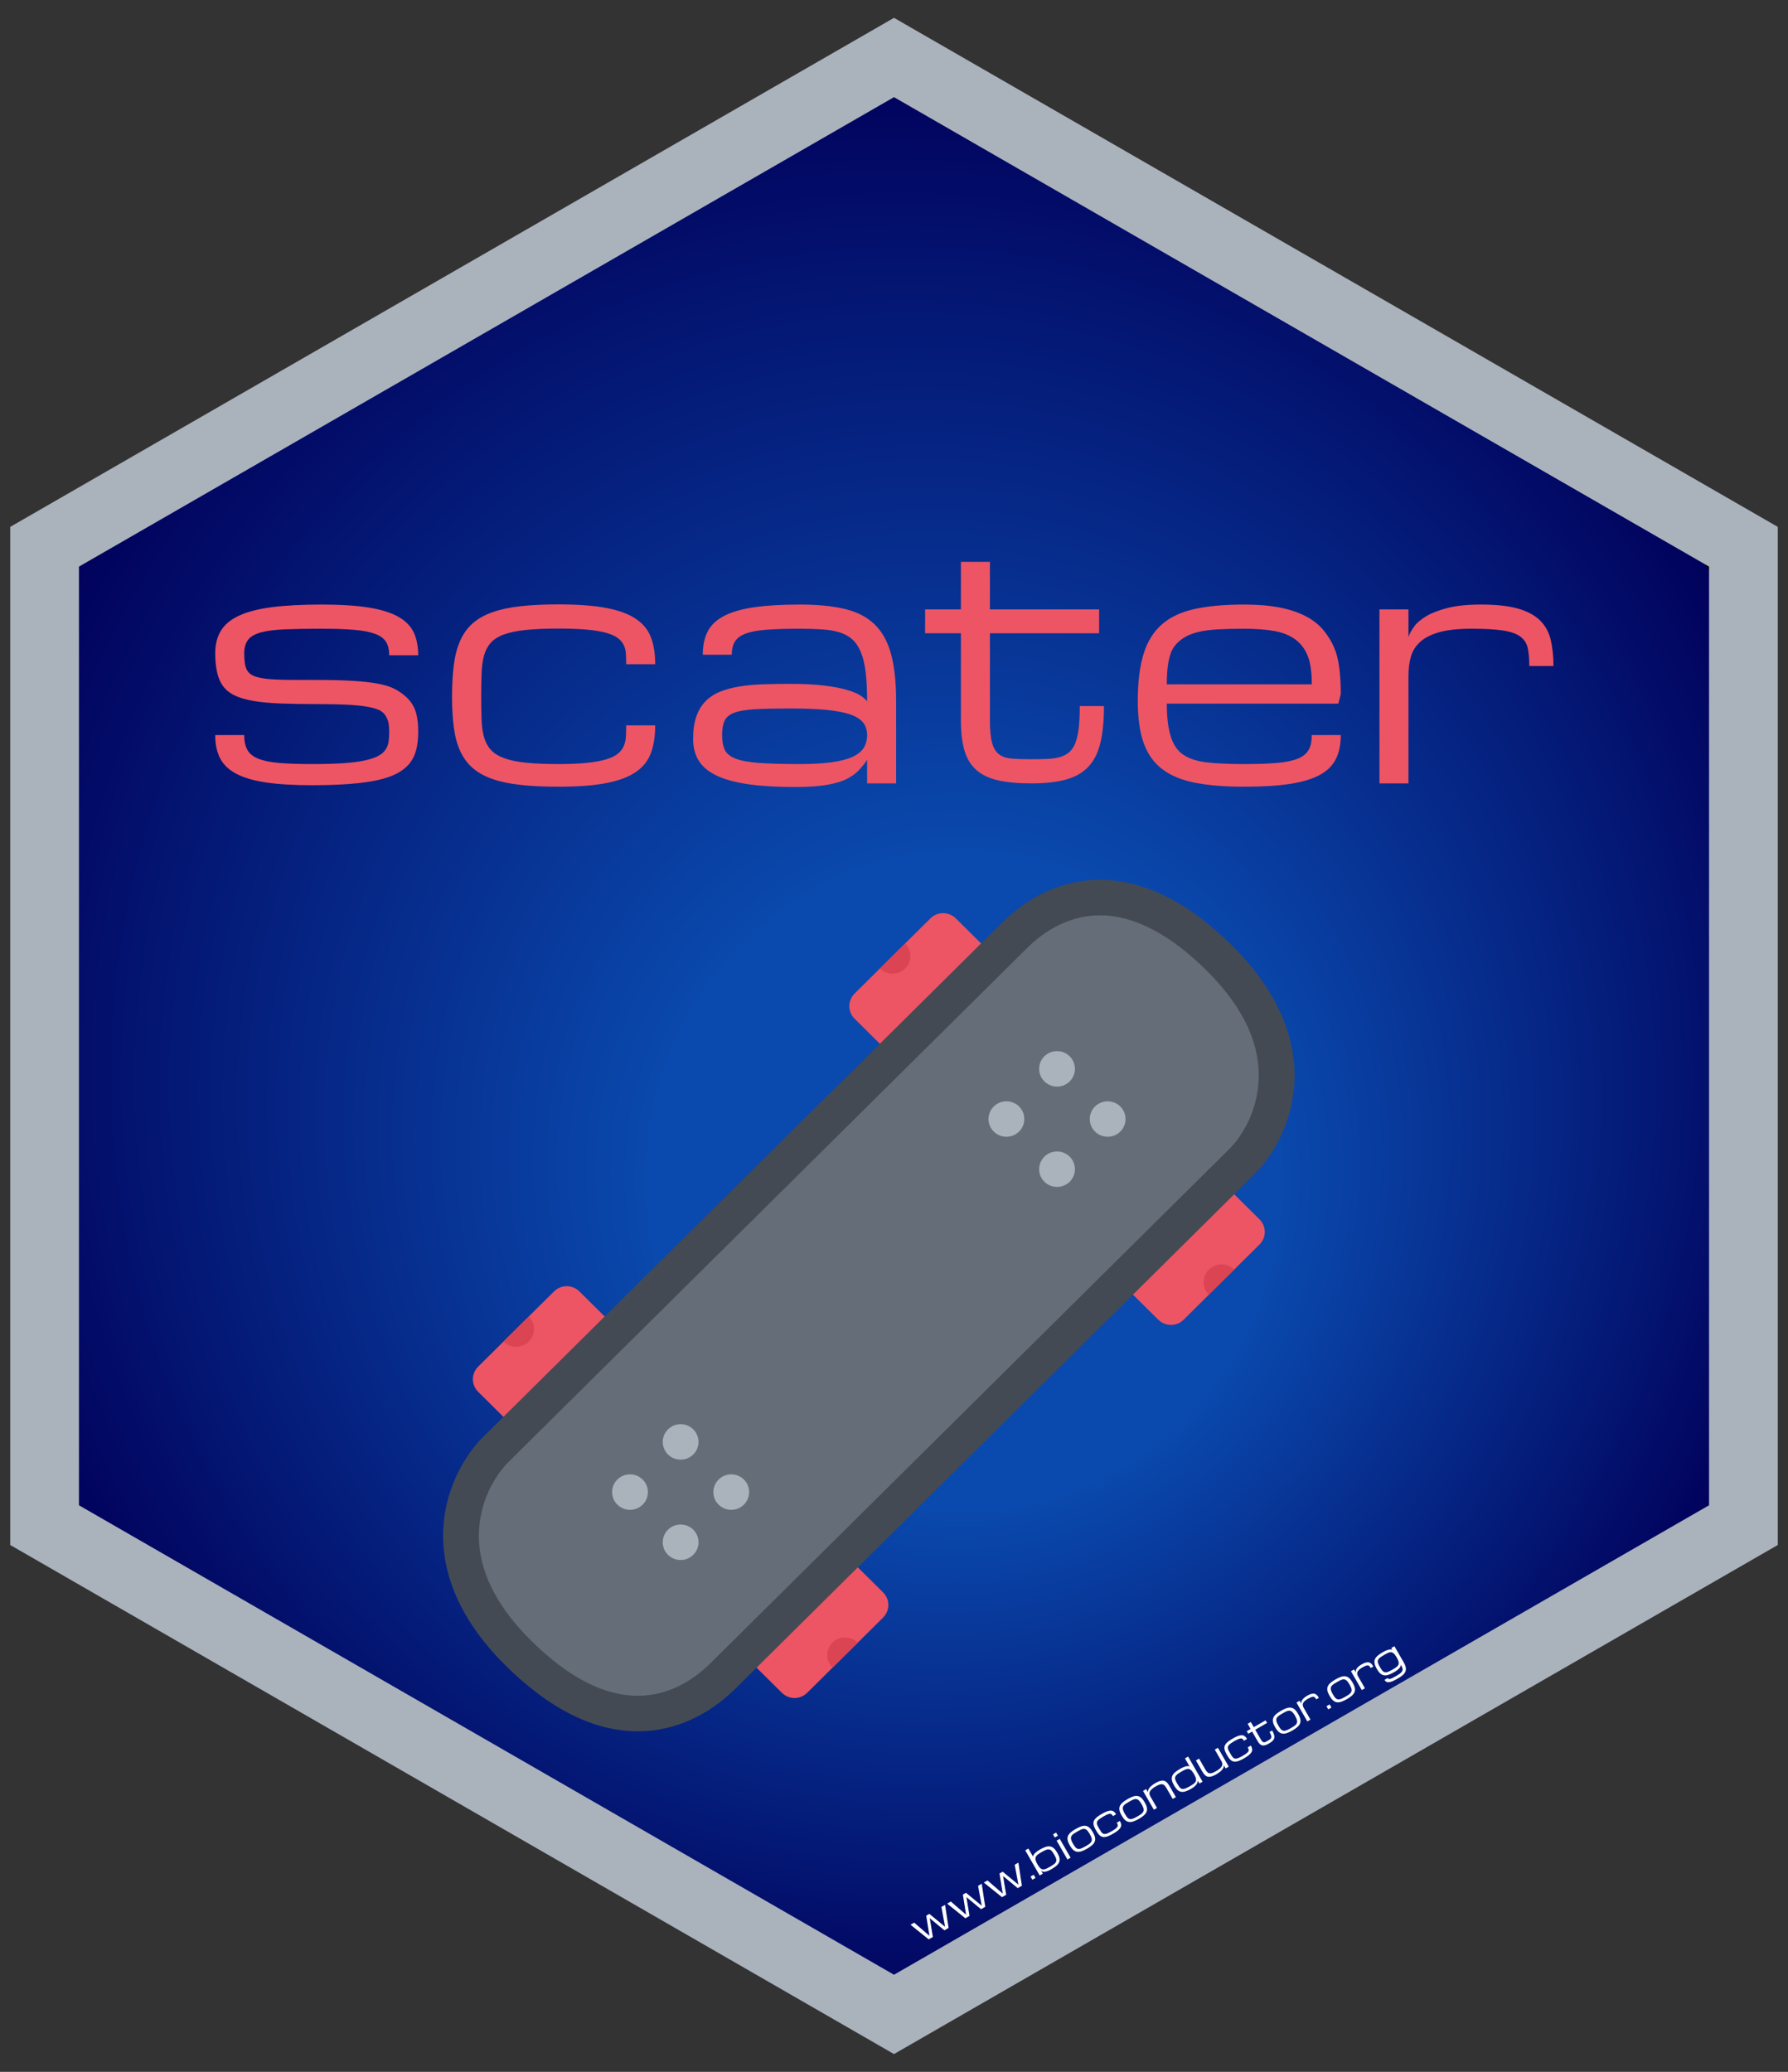 <?xml version="1.0" standalone="no"?><!-- Generator: Gravit.io --><svg xmlns="http://www.w3.org/2000/svg" xmlns:xlink="http://www.w3.org/1999/xlink" style="isolation:isolate" width="126" height="146"><rect width="100%" height="100%" fill="#333333" stroke="none"/><radialGradient id="_rgradient_0" fx="56.096%" fy="60.652%" cx="50%" cy="50%" r="50%" gradientTransform="matrix(1.117 0 1.0829220483094678e-15 1 -0.059 -0)"><stop offset="33.636%" style="stop-color:rgb(10,73,173)"/><stop offset="100%" style="stop-color:rgb(1,1,91)"/><stop offset="100%" style="stop-color:rgb(0,0,0)"/></radialGradient><polygon points="122.634,107.924,62.457,141.95,2.506,107.569,2.732,39.161,62.908,5.135,122.859,39.517" fill="url(#_rgradient_0)" stroke-width="1" stroke="rgba(0,0,0,0)" stroke-linejoin="miter" stroke-linecap="square"/><clipPath id="_clipPath_GrhIF2Kq8FpPkOa42nVEpypNSKpcDNDJ"><rect x="0.72" y="0" width="124.56" height="146" transform="matrix(1,0,0,1,0,0)" fill="none" stroke-width="1" stroke="rgba(0,0,0,0)" stroke-linejoin="miter" stroke-linecap="square"/></clipPath><g clip-path="url(#_clipPath_GrhIF2Kq8FpPkOa42nVEpypNSKpcDNDJ)"><clipPath id="_clipPath_rZplqoEHrmQ6T1GMUbHYacb0JyDfXkpr"><path d=" M 3.142 107.472 L 3.142 38.527 L 63 4.05 L 122.859 38.527 L 122.859 107.472 L 63 141.95 L 3.142 107.472 Z " fill="rgb(255,255,255)" stroke-width="1" stroke="rgba(0,0,0,0)" stroke-linejoin="miter" stroke-linecap="square"/></clipPath><g clip-path="url(#_clipPath_rZplqoEHrmQ6T1GMUbHYacb0JyDfXkpr)"><rect x="-1.567" y="44.979" width="129.135" height="129.13" transform="matrix(1,0,0,1,0,0)" fill="rgba(0,0,0,0)" stroke-width="1" stroke="rgba(0,0,0,0)" stroke-linejoin="miter" stroke-linecap="square"/></g><path d=" M 0.72 37.128 L 0.72 108.872 L 63 144.745 L 125.28 108.872 L 125.28 37.128 L 63 1.256 L 0.72 37.128 Z  M 5.564 106.073 L 5.564 39.928 L 63 6.846 L 120.436 39.928 L 120.436 106.073 L 63 139.155 L 5.564 106.073 Z " fill="rgb(170,178,188)" stroke-width="1" stroke="rgba(0,0,0,0)" stroke-linejoin="miter" stroke-linecap="square"/><path d=" M 22.319 49.616 Q 23.511 49.616 24.352 49.653 Q 25.193 49.691 25.762 49.781 Q 26.331 49.872 26.661 50.01 Q 26.991 50.148 27.162 50.42 Q 27.332 50.691 27.38 50.962 Q 27.428 51.234 27.428 51.585 Q 27.428 51.968 27.38 52.282 Q 27.332 52.596 27.151 52.852 Q 26.97 53.107 26.619 53.288 Q 26.268 53.469 25.661 53.597 Q 25.054 53.724 24.155 53.783 Q 23.255 53.842 21.978 53.842 Q 20.573 53.842 19.652 53.762 Q 18.732 53.682 18.189 53.458 Q 17.646 53.235 17.428 52.836 Q 17.21 52.437 17.21 51.798 L 15.166 51.798 Q 15.166 52.767 15.512 53.437 Q 15.858 54.108 16.656 54.528 Q 17.454 54.948 18.758 55.14 Q 20.062 55.332 21.978 55.332 Q 23.511 55.332 24.666 55.241 Q 25.821 55.151 26.651 54.964 Q 27.481 54.778 28.029 54.475 Q 28.577 54.172 28.897 53.751 Q 29.216 53.331 29.344 52.783 Q 29.471 52.234 29.471 51.543 Q 29.471 50.851 29.344 50.324 Q 29.216 49.797 28.902 49.409 Q 28.588 49.02 28.066 48.69 Q 27.545 48.36 26.747 48.2 Q 25.948 48.041 24.857 47.977 Q 23.766 47.913 22.319 47.913 Q 21.127 47.913 20.286 47.908 Q 19.445 47.902 18.875 47.844 Q 18.306 47.785 17.976 47.668 Q 17.646 47.551 17.476 47.328 Q 17.305 47.104 17.257 46.758 Q 17.21 46.412 17.21 46.05 Q 17.21 45.433 17.486 45.082 Q 17.763 44.731 18.402 44.56 Q 19.04 44.39 20.083 44.348 Q 21.127 44.305 22.659 44.305 Q 24.064 44.305 24.985 44.385 Q 25.906 44.465 26.449 44.672 Q 26.991 44.88 27.21 45.242 Q 27.428 45.603 27.428 46.178 L 29.471 46.178 Q 29.471 45.252 29.163 44.582 Q 28.854 43.911 28.082 43.469 Q 27.311 43.028 25.996 42.815 Q 24.682 42.602 22.659 42.602 Q 20.616 42.602 19.189 42.783 Q 17.763 42.964 16.869 43.374 Q 15.975 43.783 15.57 44.438 Q 15.166 45.093 15.166 46.05 Q 15.166 46.753 15.294 47.354 Q 15.421 47.956 15.73 48.365 Q 16.039 48.775 16.566 49.02 Q 17.092 49.265 17.885 49.398 Q 18.678 49.531 19.775 49.573 Q 20.871 49.616 22.319 49.616 Z  M 31.856 49.095 Q 31.856 47.817 31.983 46.838 Q 32.111 45.859 32.436 45.135 Q 32.76 44.411 33.309 43.927 Q 33.857 43.443 34.692 43.145 Q 35.528 42.847 36.677 42.719 Q 37.827 42.591 39.36 42.591 Q 41.403 42.591 42.723 42.841 Q 44.043 43.092 44.809 43.608 Q 45.576 44.124 45.874 44.917 Q 46.172 45.71 46.172 46.806 L 44.128 46.806 Q 44.128 46.412 44.107 46.072 Q 44.086 45.731 43.953 45.454 Q 43.82 45.178 43.532 44.96 Q 43.245 44.741 42.713 44.592 Q 42.18 44.443 41.366 44.369 Q 40.552 44.294 39.36 44.294 Q 37.997 44.294 37.066 44.39 Q 36.135 44.486 35.528 44.704 Q 34.921 44.922 34.591 45.289 Q 34.261 45.657 34.112 46.189 Q 33.963 46.721 33.937 47.439 Q 33.91 48.158 33.91 49.095 Q 33.91 50.01 33.937 50.718 Q 33.963 51.425 34.112 51.952 Q 34.261 52.479 34.591 52.841 Q 34.921 53.203 35.528 53.426 Q 36.135 53.65 37.066 53.746 Q 37.997 53.842 39.36 53.842 Q 40.552 53.842 41.366 53.756 Q 42.18 53.671 42.713 53.512 Q 43.245 53.352 43.532 53.118 Q 43.82 52.884 43.953 52.58 Q 44.086 52.277 44.107 51.91 Q 44.128 51.543 44.128 51.117 L 46.172 51.117 Q 46.172 52.234 45.874 53.054 Q 45.576 53.873 44.809 54.4 Q 44.043 54.927 42.723 55.183 Q 41.403 55.438 39.36 55.438 Q 37.827 55.438 36.677 55.31 Q 35.528 55.183 34.692 54.89 Q 33.857 54.597 33.309 54.118 Q 32.76 53.639 32.436 52.937 Q 32.111 52.234 31.983 51.282 Q 31.856 50.329 31.856 49.095 Z  M 61.105 53.522 Q 61.073 53.65 60.626 54.161 Q 60.307 54.544 59.775 54.837 Q 59.243 55.129 58.354 55.294 Q 57.465 55.459 56.018 55.459 Q 54.091 55.459 52.729 55.262 Q 51.366 55.066 50.504 54.656 Q 49.642 54.246 49.243 53.607 Q 48.843 52.969 48.843 52.085 Q 48.843 51.159 49.062 50.515 Q 49.28 49.872 49.7 49.435 Q 50.121 48.999 50.717 48.754 Q 51.313 48.509 52.074 48.381 Q 52.835 48.254 53.74 48.222 Q 54.644 48.19 55.666 48.19 Q 57.125 48.19 58.104 48.312 Q 59.083 48.435 59.706 48.621 Q 60.328 48.807 60.648 49.02 Q 60.967 49.233 61.105 49.414 Q 61.105 48.222 61.004 47.381 Q 60.903 46.54 60.674 45.976 Q 60.445 45.412 60.084 45.077 Q 59.722 44.741 59.195 44.571 Q 58.668 44.401 57.965 44.353 Q 57.263 44.305 56.358 44.305 Q 54.953 44.305 54.027 44.374 Q 53.101 44.443 52.558 44.646 Q 52.015 44.848 51.792 45.204 Q 51.568 45.561 51.568 46.136 L 49.525 46.136 Q 49.525 45.167 49.871 44.497 Q 50.217 43.826 51.02 43.406 Q 51.824 42.985 53.133 42.794 Q 54.442 42.602 56.358 42.602 Q 58.231 42.602 59.53 42.911 Q 60.829 43.219 61.632 43.996 Q 62.436 44.773 62.792 46.088 Q 63.149 47.402 63.149 49.414 L 63.149 55.204 L 61.105 55.204 L 61.105 53.522 Z  M 56.358 53.842 Q 57.71 53.842 58.62 53.714 Q 59.53 53.586 60.084 53.331 Q 60.637 53.075 60.871 52.692 Q 61.105 52.309 61.105 51.798 Q 61.105 51.287 60.834 50.931 Q 60.563 50.574 59.929 50.35 Q 59.296 50.127 58.253 50.026 Q 57.21 49.925 55.677 49.925 Q 54.144 49.925 53.202 49.978 Q 52.26 50.031 51.749 50.223 Q 51.238 50.414 51.063 50.787 Q 50.887 51.159 50.887 51.798 Q 50.887 52.437 51.073 52.836 Q 51.26 53.235 51.834 53.458 Q 52.409 53.682 53.49 53.762 Q 54.57 53.842 56.358 53.842 Z  M 77.795 49.754 Q 77.795 51.319 77.54 52.367 Q 77.284 53.416 76.683 54.044 Q 76.081 54.672 75.102 54.938 Q 74.123 55.204 72.686 55.204 Q 71.292 55.204 70.344 54.991 Q 69.397 54.778 68.812 54.267 Q 68.226 53.756 67.971 52.905 Q 67.715 52.053 67.715 50.776 L 67.715 44.624 L 65.193 44.624 L 65.193 42.943 L 67.715 42.943 L 67.715 39.59 L 69.759 39.59 L 69.759 42.943 L 77.455 42.943 L 77.455 44.624 L 69.759 44.624 L 69.759 50.776 Q 69.759 51.798 69.913 52.351 Q 70.068 52.905 70.408 53.16 Q 70.749 53.416 71.308 53.458 Q 71.866 53.501 72.675 53.501 Q 73.314 53.501 73.82 53.48 Q 74.325 53.458 74.703 53.347 Q 75.081 53.235 75.347 53.006 Q 75.613 52.777 75.778 52.362 Q 75.943 51.947 76.018 51.314 Q 76.092 50.68 76.092 49.754 L 77.795 49.754 Z  M 87.673 55.438 Q 85.629 55.438 84.203 55.156 Q 82.777 54.874 81.882 54.182 Q 80.988 53.49 80.584 52.33 Q 80.179 51.17 80.179 49.414 Q 80.179 47.402 80.584 46.088 Q 80.988 44.773 81.882 43.996 Q 82.777 43.219 84.203 42.911 Q 85.629 42.602 87.673 42.602 Q 89.131 42.602 90.201 42.815 Q 91.27 43.028 92.031 43.432 Q 92.793 43.837 93.266 44.411 Q 93.74 44.986 94.011 45.619 Q 94.283 46.253 94.384 47.104 Q 94.485 47.956 94.485 48.903 L 94.315 49.584 L 82.223 49.584 Q 82.223 50.989 82.5 51.888 Q 82.777 52.788 83.415 53.203 Q 84.054 53.618 85.097 53.73 Q 86.14 53.842 87.673 53.842 Q 89.078 53.842 89.998 53.762 Q 90.919 53.682 91.462 53.458 Q 92.005 53.235 92.223 52.836 Q 92.441 52.437 92.441 51.798 L 94.485 51.798 Q 94.485 52.788 94.139 53.485 Q 93.793 54.182 92.995 54.613 Q 92.196 55.044 90.893 55.241 Q 89.589 55.438 87.673 55.438 Z  M 87.673 44.305 Q 86.651 44.305 85.847 44.348 Q 85.044 44.39 84.442 44.534 Q 83.841 44.677 83.415 44.949 Q 82.989 45.22 82.729 45.587 Q 82.468 45.955 82.345 46.62 Q 82.223 47.285 82.223 48.222 L 92.441 48.222 Q 92.441 46.976 92.175 46.269 Q 91.909 45.561 91.334 45.103 Q 90.76 44.646 89.855 44.475 Q 88.95 44.305 87.673 44.305 Z  M 107.769 46.934 Q 107.769 46.168 107.657 45.662 Q 107.545 45.156 107.13 44.853 Q 106.715 44.55 105.901 44.427 Q 105.086 44.305 103.681 44.305 Q 102.308 44.305 101.446 44.544 Q 100.584 44.784 100.094 45.22 Q 99.605 45.657 99.429 46.263 Q 99.253 46.87 99.253 47.615 L 99.253 55.204 L 97.21 55.204 L 97.21 42.943 L 99.253 42.943 L 99.253 44.89 Q 99.36 44.56 99.647 44.161 Q 99.935 43.762 100.52 43.416 Q 101.105 43.07 102.037 42.836 Q 102.968 42.602 104.363 42.602 Q 105.959 42.602 106.96 42.884 Q 107.96 43.166 108.519 43.714 Q 109.078 44.262 109.275 45.071 Q 109.472 45.88 109.472 46.934 L 107.769 46.934 Z " fill-rule="evenodd" fill="rgb(237,85,100)" stroke-width="1" stroke="rgba(0,0,0,0)" stroke-linejoin="miter" stroke-linecap="square"/><path d=" M 66.599 134.23 L 66.341 134.379 L 66.599 135.777 L 65.492 134.867 L 65.271 134.995 L 65.497 136.412 L 64.422 135.483 L 64.164 135.632 L 65.445 136.663 L 65.74 136.493 L 65.519 135.171 L 66.552 136.026 L 66.847 135.856 L 66.599 134.23 Z  M 69.182 132.743 L 68.924 132.892 L 69.182 134.291 L 68.075 133.381 L 67.854 133.508 L 68.08 134.925 L 67.005 133.997 L 66.747 134.145 L 68.028 135.176 L 68.323 135.006 L 68.102 133.684 L 69.135 134.539 L 69.43 134.369 L 69.182 132.743 Z  M 71.765 131.257 L 71.507 131.405 L 71.765 132.804 L 70.658 131.894 L 70.436 132.021 L 70.663 133.438 L 69.588 132.51 L 69.329 132.658 L 70.611 133.689 L 70.906 133.52 L 70.685 132.197 L 71.718 133.052 L 72.013 132.882 L 71.765 131.257 Z  M 72.972 132.33 L 72.751 132.458 L 72.623 132.236 L 72.845 132.109 L 72.972 132.33 Z  M 74.094 131.718 Q 73.935 131.81 73.817 131.849 Q 73.699 131.889 73.618 131.902 Q 73.537 131.916 73.471 131.882 Q 73.406 131.849 73.371 131.829 L 73.489 132.033 L 73.267 132.16 L 72.248 130.389 L 72.469 130.262 L 72.797 130.83 Q 72.798 130.797 72.817 130.749 Q 72.836 130.7 72.889 130.637 Q 72.942 130.573 73.039 130.496 Q 73.135 130.419 73.293 130.328 Q 73.515 130.2 73.689 130.145 Q 73.862 130.089 74.006 130.114 Q 74.149 130.139 74.271 130.249 Q 74.393 130.36 74.51 130.564 Q 74.626 130.764 74.658 130.922 Q 74.691 131.08 74.639 131.214 Q 74.587 131.348 74.451 131.47 Q 74.315 131.591 74.094 131.718 Z  M 73.994 131.545 Q 74.123 131.471 74.213 131.409 Q 74.302 131.347 74.356 131.288 Q 74.41 131.229 74.429 131.169 Q 74.449 131.109 74.439 131.039 Q 74.428 130.969 74.39 130.884 Q 74.351 130.8 74.289 130.691 Q 74.226 130.583 74.172 130.506 Q 74.118 130.43 74.063 130.386 Q 74.008 130.342 73.945 130.328 Q 73.883 130.314 73.805 130.33 Q 73.727 130.347 73.628 130.393 Q 73.529 130.439 73.4 130.513 Q 73.29 130.577 73.206 130.632 Q 73.123 130.687 73.068 130.743 Q 73.012 130.8 72.987 130.86 Q 72.961 130.921 72.965 130.995 Q 72.97 131.07 73.006 131.163 Q 73.042 131.256 73.11 131.374 Q 73.178 131.492 73.239 131.568 Q 73.3 131.644 73.362 131.684 Q 73.423 131.724 73.488 131.732 Q 73.553 131.739 73.629 131.719 Q 73.705 131.698 73.794 131.654 Q 73.884 131.609 73.994 131.545 Z  M 74.459 129.706 L 74.68 129.579 L 75.445 130.907 L 75.223 131.035 L 74.459 129.706 Z  M 74.553 129.357 L 74.331 129.485 L 74.204 129.263 L 74.425 129.136 L 74.553 129.357 Z  M 75.389 130.043 Q 75.272 129.838 75.238 129.679 Q 75.205 129.52 75.257 129.386 Q 75.309 129.252 75.445 129.132 Q 75.581 129.011 75.803 128.883 Q 76.024 128.756 76.197 128.699 Q 76.37 128.642 76.512 128.664 Q 76.654 128.687 76.774 128.795 Q 76.895 128.904 77.013 129.108 Q 77.13 129.312 77.164 129.472 Q 77.198 129.632 77.147 129.768 Q 77.096 129.903 76.96 130.025 Q 76.824 130.147 76.603 130.274 Q 76.382 130.401 76.208 130.458 Q 76.035 130.514 75.892 130.49 Q 75.749 130.466 75.628 130.356 Q 75.507 130.247 75.389 130.043 Z  M 75.61 129.915 Q 75.674 130.026 75.729 130.103 Q 75.785 130.18 75.841 130.226 Q 75.897 130.272 75.959 130.286 Q 76.02 130.299 76.099 130.283 Q 76.177 130.267 76.276 130.221 Q 76.374 130.175 76.504 130.101 Q 76.614 130.037 76.698 129.982 Q 76.782 129.927 76.837 129.871 Q 76.891 129.815 76.918 129.754 Q 76.945 129.694 76.939 129.619 Q 76.933 129.544 76.897 129.45 Q 76.861 129.357 76.791 129.235 Q 76.723 129.117 76.662 129.041 Q 76.6 128.965 76.539 128.924 Q 76.479 128.884 76.414 128.878 Q 76.349 128.872 76.274 128.892 Q 76.199 128.913 76.109 128.959 Q 76.02 129.004 75.909 129.068 Q 75.798 129.132 75.714 129.186 Q 75.629 129.241 75.574 129.295 Q 75.518 129.35 75.491 129.409 Q 75.464 129.468 75.468 129.541 Q 75.472 129.614 75.507 129.705 Q 75.542 129.796 75.61 129.915 Z  M 77.241 128.992 Q 77.161 128.854 77.114 128.74 Q 77.067 128.626 77.057 128.527 Q 77.047 128.428 77.076 128.342 Q 77.105 128.255 77.177 128.171 Q 77.249 128.086 77.366 128.001 Q 77.482 127.915 77.648 127.82 Q 77.87 127.692 78.028 127.637 Q 78.187 127.582 78.302 127.59 Q 78.417 127.598 78.499 127.665 Q 78.581 127.733 78.649 127.851 L 78.428 127.979 Q 78.403 127.936 78.379 127.901 Q 78.356 127.865 78.324 127.843 Q 78.293 127.822 78.248 127.816 Q 78.203 127.81 78.136 127.827 Q 78.069 127.844 77.976 127.887 Q 77.883 127.93 77.754 128.004 Q 77.607 128.089 77.512 128.158 Q 77.417 128.226 77.365 128.287 Q 77.313 128.349 77.3 128.409 Q 77.287 128.47 77.304 128.537 Q 77.321 128.604 77.363 128.683 Q 77.405 128.763 77.463 128.864 Q 77.52 128.963 77.567 129.038 Q 77.614 129.113 77.663 129.161 Q 77.712 129.209 77.771 129.227 Q 77.829 129.246 77.909 129.232 Q 77.988 129.219 78.095 129.171 Q 78.202 129.123 78.35 129.038 Q 78.479 128.964 78.562 128.904 Q 78.645 128.844 78.692 128.794 Q 78.74 128.743 78.757 128.7 Q 78.773 128.657 78.769 128.615 Q 78.764 128.574 78.743 128.533 Q 78.723 128.492 78.696 128.446 L 78.918 128.318 Q 78.987 128.44 79.006 128.547 Q 79.025 128.654 78.975 128.759 Q 78.925 128.864 78.798 128.974 Q 78.671 129.084 78.449 129.211 Q 78.283 129.307 78.151 129.365 Q 78.018 129.423 77.909 129.443 Q 77.801 129.463 77.711 129.446 Q 77.622 129.428 77.543 129.372 Q 77.464 129.316 77.391 129.221 Q 77.318 129.126 77.241 128.992 Z  M 79.043 127.939 Q 78.926 127.735 78.893 127.576 Q 78.86 127.417 78.911 127.283 Q 78.963 127.149 79.099 127.028 Q 79.235 126.907 79.457 126.78 Q 79.678 126.653 79.851 126.595 Q 80.024 126.538 80.166 126.561 Q 80.308 126.583 80.429 126.692 Q 80.549 126.801 80.667 127.005 Q 80.784 127.209 80.818 127.369 Q 80.852 127.529 80.801 127.664 Q 80.75 127.8 80.614 127.921 Q 80.479 128.043 80.257 128.171 Q 80.036 128.298 79.862 128.354 Q 79.689 128.41 79.546 128.386 Q 79.404 128.363 79.282 128.253 Q 79.161 128.143 79.043 127.939 Z  M 79.265 127.812 Q 79.328 127.922 79.384 128 Q 79.439 128.077 79.495 128.123 Q 79.551 128.169 79.613 128.182 Q 79.675 128.196 79.753 128.18 Q 79.831 128.164 79.93 128.118 Q 80.029 128.072 80.158 127.998 Q 80.268 127.934 80.353 127.879 Q 80.437 127.823 80.491 127.767 Q 80.546 127.711 80.572 127.651 Q 80.599 127.59 80.593 127.515 Q 80.588 127.44 80.551 127.347 Q 80.515 127.253 80.446 127.132 Q 80.377 127.013 80.316 126.937 Q 80.254 126.861 80.194 126.821 Q 80.133 126.781 80.068 126.775 Q 80.003 126.768 79.928 126.789 Q 79.853 126.81 79.764 126.855 Q 79.674 126.901 79.563 126.965 Q 79.452 127.028 79.368 127.083 Q 79.284 127.138 79.228 127.192 Q 79.173 127.246 79.145 127.306 Q 79.118 127.365 79.122 127.438 Q 79.127 127.511 79.161 127.602 Q 79.196 127.693 79.265 127.812 Z  M 82.641 126.765 L 82.216 126.027 Q 82.145 125.903 82.078 125.829 Q 82.011 125.755 81.926 125.735 Q 81.841 125.715 81.726 125.75 Q 81.611 125.786 81.445 125.881 Q 81.265 125.985 81.166 126.077 Q 81.066 126.17 81.028 126.256 Q 80.99 126.343 81.005 126.425 Q 81.019 126.507 81.067 126.59 L 81.534 127.402 L 81.313 127.529 L 80.548 126.201 L 80.77 126.074 L 80.897 126.295 Q 80.889 126.225 80.91 126.158 Q 80.932 126.091 80.971 126.03 Q 81.011 125.968 81.067 125.912 Q 81.122 125.857 81.182 125.809 Q 81.242 125.762 81.302 125.723 Q 81.362 125.684 81.413 125.654 Q 81.56 125.569 81.677 125.526 Q 81.795 125.484 81.89 125.476 Q 81.985 125.469 82.06 125.497 Q 82.136 125.524 82.201 125.579 Q 82.266 125.635 82.323 125.716 Q 82.381 125.797 82.439 125.899 L 82.863 126.637 L 82.641 126.765 Z  M 83.948 126.046 Q 83.727 126.174 83.554 126.23 Q 83.381 126.287 83.239 126.264 Q 83.097 126.242 82.977 126.134 Q 82.857 126.027 82.741 125.826 Q 82.622 125.619 82.587 125.457 Q 82.553 125.296 82.604 125.161 Q 82.655 125.025 82.791 124.904 Q 82.927 124.783 83.148 124.655 Q 83.305 124.565 83.42 124.52 Q 83.536 124.475 83.617 124.461 Q 83.698 124.446 83.75 124.454 Q 83.801 124.462 83.831 124.477 L 83.505 123.91 L 83.726 123.782 L 84.746 125.553 L 84.524 125.681 L 84.411 125.484 Q 84.411 125.484 84.393 125.581 Q 84.372 125.656 84.33 125.719 Q 84.288 125.782 84.196 125.869 Q 84.105 125.956 83.948 126.046 Z  M 83.849 125.873 Q 83.96 125.809 84.043 125.754 Q 84.127 125.699 84.182 125.644 Q 84.238 125.589 84.264 125.529 Q 84.29 125.469 84.286 125.396 Q 84.283 125.323 84.248 125.231 Q 84.213 125.14 84.145 125.022 Q 84.075 124.9 84.012 124.822 Q 83.95 124.744 83.887 124.702 Q 83.825 124.66 83.76 124.653 Q 83.695 124.646 83.619 124.666 Q 83.543 124.686 83.454 124.731 Q 83.365 124.776 83.254 124.84 Q 83.125 124.914 83.036 124.976 Q 82.946 125.039 82.893 125.097 Q 82.839 125.156 82.819 125.216 Q 82.799 125.277 82.81 125.347 Q 82.821 125.418 82.86 125.504 Q 82.899 125.589 82.963 125.699 Q 83.025 125.807 83.079 125.883 Q 83.132 125.959 83.187 126.003 Q 83.243 126.047 83.305 126.06 Q 83.367 126.074 83.445 126.057 Q 83.523 126.039 83.621 125.993 Q 83.72 125.947 83.849 125.873 Z  M 84.499 123.927 L 84.924 124.665 Q 84.995 124.788 85.062 124.863 Q 85.129 124.937 85.214 124.957 Q 85.3 124.977 85.414 124.941 Q 85.529 124.906 85.695 124.81 Q 85.875 124.707 85.974 124.614 Q 86.074 124.522 86.112 124.436 Q 86.15 124.349 86.135 124.267 Q 86.121 124.185 86.073 124.102 L 85.606 123.29 L 85.827 123.162 L 86.592 124.491 L 86.37 124.618 L 86.243 124.397 Q 86.247 124.442 86.234 124.507 Q 86.221 124.572 86.166 124.653 Q 86.111 124.734 86.005 124.828 Q 85.9 124.923 85.721 125.026 Q 85.572 125.112 85.455 125.155 Q 85.338 125.199 85.244 125.206 Q 85.149 125.214 85.074 125.188 Q 84.999 125.162 84.936 125.107 Q 84.872 125.053 84.815 124.973 Q 84.759 124.893 84.701 124.793 L 84.277 124.055 L 84.499 123.927 Z  M 86.469 123.68 Q 86.39 123.542 86.342 123.428 Q 86.295 123.314 86.285 123.215 Q 86.275 123.117 86.304 123.03 Q 86.334 122.943 86.405 122.859 Q 86.477 122.774 86.594 122.689 Q 86.711 122.603 86.877 122.508 Q 87.098 122.38 87.257 122.325 Q 87.415 122.27 87.53 122.278 Q 87.646 122.286 87.727 122.354 Q 87.809 122.421 87.877 122.54 L 87.656 122.667 Q 87.631 122.624 87.608 122.589 Q 87.584 122.553 87.553 122.532 Q 87.521 122.51 87.476 122.504 Q 87.432 122.498 87.365 122.516 Q 87.298 122.533 87.205 122.575 Q 87.112 122.618 86.983 122.692 Q 86.835 122.777 86.74 122.846 Q 86.645 122.914 86.593 122.976 Q 86.541 123.037 86.528 123.097 Q 86.515 123.158 86.532 123.225 Q 86.549 123.292 86.591 123.371 Q 86.633 123.451 86.692 123.552 Q 86.749 123.651 86.796 123.726 Q 86.843 123.801 86.892 123.849 Q 86.941 123.897 86.999 123.916 Q 87.057 123.934 87.137 123.921 Q 87.217 123.907 87.324 123.859 Q 87.431 123.812 87.578 123.727 Q 87.707 123.652 87.79 123.592 Q 87.873 123.532 87.921 123.482 Q 87.968 123.431 87.985 123.388 Q 88.002 123.345 87.997 123.304 Q 87.993 123.262 87.972 123.221 Q 87.951 123.18 87.925 123.134 L 88.146 123.007 Q 88.216 123.128 88.235 123.235 Q 88.254 123.342 88.203 123.447 Q 88.153 123.552 88.026 123.662 Q 87.899 123.772 87.678 123.9 Q 87.512 123.995 87.379 124.053 Q 87.247 124.111 87.138 124.131 Q 87.029 124.152 86.94 124.134 Q 86.851 124.116 86.772 124.06 Q 86.693 124.005 86.619 123.909 Q 86.546 123.814 86.469 123.68 Z  M 89.648 121.946 Q 89.746 122.115 89.783 122.245 Q 89.821 122.374 89.795 122.48 Q 89.769 122.585 89.679 122.675 Q 89.59 122.765 89.434 122.855 Q 89.283 122.942 89.167 122.978 Q 89.051 123.014 88.956 122.995 Q 88.861 122.976 88.78 122.9 Q 88.699 122.823 88.62 122.685 L 88.236 122.019 L 87.963 122.176 L 87.858 121.994 L 88.131 121.836 L 87.922 121.473 L 88.144 121.346 L 88.353 121.709 L 89.186 121.229 L 89.291 121.411 L 88.457 121.891 L 88.841 122.558 Q 88.905 122.668 88.956 122.719 Q 89.007 122.769 89.06 122.775 Q 89.113 122.782 89.176 122.752 Q 89.239 122.721 89.327 122.671 Q 89.396 122.631 89.45 122.597 Q 89.503 122.563 89.537 122.528 Q 89.571 122.492 89.585 122.451 Q 89.6 122.409 89.592 122.354 Q 89.584 122.299 89.553 122.226 Q 89.521 122.152 89.463 122.052 L 89.648 121.946 Z  M 89.858 121.714 Q 89.741 121.51 89.708 121.351 Q 89.675 121.192 89.726 121.058 Q 89.778 120.924 89.914 120.803 Q 90.051 120.682 90.272 120.555 Q 90.493 120.428 90.666 120.37 Q 90.839 120.313 90.981 120.336 Q 91.123 120.358 91.244 120.467 Q 91.365 120.575 91.482 120.78 Q 91.6 120.984 91.633 121.144 Q 91.667 121.304 91.616 121.439 Q 91.565 121.575 91.429 121.696 Q 91.294 121.818 91.072 121.946 Q 90.851 122.073 90.678 122.129 Q 90.504 122.185 90.362 122.161 Q 90.219 122.138 90.097 122.028 Q 89.976 121.918 89.858 121.714 Z  M 90.08 121.587 Q 90.144 121.697 90.199 121.775 Q 90.254 121.852 90.31 121.898 Q 90.367 121.943 90.428 121.957 Q 90.49 121.971 90.568 121.955 Q 90.647 121.939 90.745 121.893 Q 90.844 121.847 90.973 121.773 Q 91.084 121.709 91.168 121.654 Q 91.252 121.598 91.306 121.542 Q 91.361 121.486 91.387 121.426 Q 91.414 121.365 91.408 121.29 Q 91.403 121.215 91.367 121.122 Q 91.33 121.028 91.261 120.907 Q 91.192 120.788 91.131 120.712 Q 91.07 120.636 91.009 120.596 Q 90.948 120.556 90.883 120.549 Q 90.818 120.543 90.743 120.564 Q 90.668 120.585 90.579 120.63 Q 90.489 120.676 90.378 120.739 Q 90.268 120.803 90.183 120.858 Q 90.099 120.913 90.043 120.967 Q 89.988 121.021 89.96 121.08 Q 89.933 121.14 89.938 121.213 Q 89.942 121.285 89.977 121.377 Q 90.011 121.468 90.08 121.587 Z  M 92.756 119.75 Q 92.708 119.667 92.665 119.619 Q 92.621 119.571 92.557 119.564 Q 92.493 119.557 92.397 119.595 Q 92.302 119.632 92.149 119.72 Q 92.001 119.806 91.922 119.885 Q 91.844 119.965 91.818 120.043 Q 91.792 120.121 91.811 120.197 Q 91.83 120.274 91.876 120.355 L 92.349 121.177 L 92.128 121.304 L 91.363 119.976 L 91.585 119.848 L 91.706 120.059 Q 91.697 120.017 91.703 119.956 Q 91.71 119.895 91.752 119.821 Q 91.793 119.747 91.88 119.663 Q 91.966 119.58 92.117 119.493 Q 92.29 119.393 92.416 119.362 Q 92.542 119.33 92.637 119.354 Q 92.731 119.379 92.803 119.454 Q 92.875 119.53 92.941 119.644 L 92.756 119.75 Z  M 93.825 120.327 L 93.604 120.455 L 93.477 120.233 L 93.698 120.106 L 93.825 120.327 Z  M 93.696 119.505 Q 93.579 119.301 93.545 119.142 Q 93.512 118.983 93.564 118.849 Q 93.616 118.715 93.752 118.594 Q 93.888 118.473 94.11 118.346 Q 94.331 118.219 94.504 118.161 Q 94.677 118.104 94.819 118.127 Q 94.961 118.149 95.081 118.258 Q 95.202 118.367 95.32 118.571 Q 95.437 118.775 95.471 118.935 Q 95.505 119.095 95.454 119.23 Q 95.403 119.366 95.267 119.487 Q 95.131 119.609 94.91 119.737 Q 94.689 119.864 94.515 119.92 Q 94.342 119.976 94.199 119.952 Q 94.056 119.929 93.935 119.819 Q 93.814 119.709 93.696 119.505 Z  M 93.917 119.378 Q 93.981 119.488 94.036 119.566 Q 94.092 119.643 94.148 119.689 Q 94.204 119.735 94.266 119.748 Q 94.327 119.762 94.406 119.746 Q 94.484 119.73 94.583 119.684 Q 94.681 119.638 94.81 119.564 Q 94.921 119.5 95.005 119.445 Q 95.089 119.389 95.144 119.333 Q 95.198 119.277 95.225 119.217 Q 95.252 119.156 95.246 119.081 Q 95.24 119.006 95.204 118.913 Q 95.168 118.819 95.098 118.698 Q 95.03 118.579 94.969 118.503 Q 94.907 118.427 94.846 118.387 Q 94.786 118.347 94.721 118.341 Q 94.656 118.334 94.581 118.355 Q 94.506 118.376 94.416 118.421 Q 94.327 118.467 94.216 118.531 Q 94.105 118.594 94.021 118.649 Q 93.936 118.704 93.881 118.758 Q 93.825 118.812 93.798 118.872 Q 93.771 118.931 93.775 119.004 Q 93.779 119.077 93.814 119.168 Q 93.849 119.259 93.917 119.378 Z  M 96.594 117.541 Q 96.546 117.458 96.502 117.41 Q 96.459 117.362 96.395 117.355 Q 96.331 117.348 96.235 117.386 Q 96.139 117.423 95.987 117.511 Q 95.838 117.597 95.76 117.676 Q 95.681 117.756 95.655 117.834 Q 95.63 117.912 95.648 117.988 Q 95.667 118.065 95.714 118.146 L 96.187 118.968 L 95.966 119.095 L 95.201 117.767 L 95.422 117.64 L 95.544 117.851 Q 95.535 117.808 95.541 117.747 Q 95.547 117.686 95.589 117.612 Q 95.631 117.538 95.717 117.454 Q 95.804 117.371 95.955 117.284 Q 96.128 117.185 96.254 117.153 Q 96.38 117.121 96.474 117.145 Q 96.569 117.17 96.641 117.245 Q 96.713 117.321 96.778 117.435 L 96.594 117.541 Z  M 97.537 116.619 Q 97.408 116.693 97.318 116.756 Q 97.229 116.818 97.175 116.876 Q 97.121 116.935 97.102 116.995 Q 97.082 117.056 97.093 117.126 Q 97.103 117.197 97.143 117.283 Q 97.182 117.368 97.245 117.478 Q 97.307 117.586 97.361 117.662 Q 97.415 117.738 97.47 117.782 Q 97.525 117.826 97.588 117.839 Q 97.65 117.853 97.727 117.836 Q 97.805 117.819 97.904 117.773 Q 98.002 117.727 98.131 117.652 Q 98.242 117.588 98.326 117.533 Q 98.409 117.479 98.465 117.423 Q 98.52 117.367 98.546 117.307 Q 98.572 117.247 98.568 117.173 Q 98.564 117.099 98.528 117.007 Q 98.493 116.915 98.424 116.795 Q 98.355 116.675 98.292 116.597 Q 98.23 116.519 98.168 116.479 Q 98.107 116.438 98.042 116.431 Q 97.977 116.424 97.901 116.444 Q 97.826 116.465 97.737 116.51 Q 97.648 116.555 97.537 116.619 Z  M 98.922 117.148 Q 99.034 117.342 99.063 117.495 Q 99.093 117.648 99.042 117.783 Q 98.99 117.918 98.854 118.038 Q 98.717 118.158 98.496 118.285 Q 98.288 118.405 98.136 118.468 Q 97.985 118.53 97.875 118.54 Q 97.766 118.55 97.692 118.509 Q 97.618 118.468 97.567 118.378 L 97.788 118.25 Q 97.814 118.295 97.854 118.311 Q 97.894 118.326 97.963 118.308 Q 98.031 118.29 98.134 118.239 Q 98.237 118.188 98.39 118.101 Q 98.556 118.005 98.662 117.928 Q 98.768 117.851 98.811 117.766 Q 98.854 117.681 98.832 117.573 Q 98.809 117.465 98.722 117.312 Q 98.722 117.349 98.705 117.402 Q 98.689 117.454 98.637 117.521 Q 98.585 117.587 98.49 117.667 Q 98.395 117.746 98.238 117.837 Q 98.016 117.964 97.843 118.02 Q 97.669 118.076 97.527 118.052 Q 97.384 118.029 97.263 117.919 Q 97.141 117.809 97.024 117.605 Q 96.904 117.398 96.87 117.236 Q 96.835 117.075 96.886 116.94 Q 96.937 116.804 97.073 116.683 Q 97.209 116.562 97.431 116.435 Q 97.587 116.344 97.703 116.299 Q 97.818 116.254 97.9 116.24 Q 97.981 116.225 98.032 116.233 Q 98.084 116.241 98.113 116.255 L 98.042 116.132 L 98.264 116.004 L 98.922 117.148 Z " fill-rule="evenodd" fill="rgb(255,255,255)" stroke-width="1" stroke="rgba(0,0,0,0)" stroke-linejoin="miter" stroke-linecap="square"/></g><path d=" M 40.828 91.002 C 40.592 90.768 40.271 90.636 39.937 90.636 C 39.602 90.636 39.281 90.768 39.044 91.002 L 33.694 96.307 C 33.457 96.541 33.324 96.858 33.324 97.189 C 33.324 97.521 33.457 97.839 33.694 98.074 L 36.369 100.725 C 36.616 100.968 36.938 101.091 37.261 101.091 C 37.584 101.091 37.906 100.968 38.153 100.725 L 43.505 95.42 C 43.997 94.933 43.997 94.142 43.505 93.653 L 40.828 91.002 Z " fill="rgb(237,85,100)" stroke-width="1.172" stroke="rgba(0,0,0,0)" stroke-linejoin="miter" stroke-linecap="butt"/><path d=" M 59.557 109.563 C 59.065 109.076 58.267 109.076 57.774 109.563 L 52.423 114.866 C 52.186 115.101 52.053 115.419 52.053 115.751 C 52.053 116.082 52.186 116.401 52.423 116.635 L 55.098 119.286 C 55.345 119.53 55.667 119.653 55.991 119.653 C 56.313 119.653 56.635 119.53 56.882 119.286 L 62.234 113.984 C 62.47 113.749 62.602 113.431 62.602 113.099 C 62.602 112.768 62.47 112.449 62.234 112.215 L 59.557 109.563 Z " fill="rgb(237,85,100)" stroke-width="1.172" stroke="rgba(0,0,0,0)" stroke-linejoin="miter" stroke-linecap="butt"/><path d=" M 67.354 64.714 C 66.861 64.226 66.063 64.226 65.569 64.714 L 60.22 70.017 C 59.727 70.505 59.727 71.296 60.22 71.784 L 62.895 74.437 C 63.131 74.671 63.452 74.803 63.787 74.803 C 64.121 74.803 64.443 74.671 64.679 74.437 L 70.03 69.133 C 70.266 68.898 70.399 68.581 70.399 68.249 C 70.399 67.918 70.266 67.6 70.03 67.365 L 67.354 64.714 Z " fill="rgb(237,85,100)" stroke-width="1.172" stroke="rgba(0,0,0,0)" stroke-linejoin="miter" stroke-linecap="butt"/><path d=" M 88.759 85.926 L 86.083 83.275 C 85.847 83.041 85.525 82.909 85.191 82.909 C 84.857 82.909 84.535 83.041 84.299 83.275 L 78.948 88.579 C 78.457 89.067 78.457 89.858 78.948 90.347 L 81.623 92.998 C 81.871 93.241 82.192 93.364 82.516 93.364 C 82.839 93.364 83.161 93.241 83.408 92.998 L 88.759 87.694 C 88.995 87.46 89.128 87.142 89.128 86.811 C 89.128 86.479 88.995 86.162 88.759 85.926 Z " fill="rgb(237,85,100)" stroke-width="1.172" stroke="rgba(0,0,0,0)" stroke-linejoin="miter" stroke-linecap="butt"/><path d=" M 60.45 115.751 C 60.222 115.525 59.906 115.384 59.558 115.384 C 58.861 115.384 58.296 115.943 58.296 116.635 C 58.296 116.979 58.438 117.292 58.666 117.518 L 60.45 115.751 Z " fill="rgb(218,68,83)" stroke-width="1.172" stroke="rgba(0,0,0,0)" stroke-linejoin="miter" stroke-linecap="butt"/><path d=" M 86.974 89.462 C 86.747 89.236 86.431 89.096 86.083 89.096 C 85.387 89.096 84.822 89.655 84.822 90.347 C 84.822 90.692 84.962 91.004 85.191 91.23 L 86.974 89.462 Z " fill="rgb(218,68,83)" stroke-width="1.172" stroke="rgba(0,0,0,0)" stroke-linejoin="miter" stroke-linecap="butt"/><path d=" M 62.004 68.249 C 62.232 68.476 62.547 68.615 62.895 68.615 C 63.591 68.615 64.156 68.056 64.156 67.365 C 64.156 67.02 64.016 66.708 63.787 66.481 L 62.004 68.249 Z " fill="rgb(218,68,83)" stroke-width="1.172" stroke="rgba(0,0,0,0)" stroke-linejoin="miter" stroke-linecap="butt"/><path d=" M 35.478 94.538 C 35.706 94.765 36.021 94.904 36.369 94.904 C 37.066 94.904 37.63 94.344 37.631 93.653 C 37.631 93.308 37.49 92.996 37.261 92.77 L 35.478 94.538 Z " fill="rgb(218,68,83)" stroke-width="1.172" stroke="rgba(0,0,0,0)" stroke-linejoin="miter" stroke-linecap="butt"/><path d=" M 44.94 122 C 41.865 122 38.732 120.44 35.63 117.367 C 33.957 115.709 32.743 113.965 32.023 112.182 C 31.39 110.62 31.132 109.025 31.256 107.445 C 31.47 104.711 32.824 102.47 34.018 101.287 L 34.849 100.463 L 34.849 100.463 C 40.068 95.292 68.199 67.411 70.597 65.036 C 71.994 63.651 74.327 62 77.512 62 C 80.587 62 83.72 63.559 86.822 66.633 C 88.495 68.291 89.708 70.036 90.429 71.817 C 91.062 73.38 91.319 74.974 91.196 76.555 C 90.981 79.29 89.629 81.529 88.434 82.713 C 86.771 84.361 59.084 111.801 53.021 117.809 L 53.021 117.811 C 53.02 117.811 53.019 117.811 53.019 117.813 L 51.856 118.964 C 50.458 120.348 48.124 122 44.94 122 Z " fill="rgb(67,74,84)" stroke-width="1.172" stroke="rgba(0,0,0,0)" stroke-linejoin="miter" stroke-linecap="butt"/><path d=" M 36.584 102.28 C 36.582 102.281 36.581 102.283 36.579 102.285 L 35.802 103.056 C 35.499 103.354 33.979 104.986 33.771 107.637 C 33.562 110.318 34.787 112.995 37.414 115.599 C 40.026 118.188 42.558 119.499 44.94 119.499 C 47.261 119.499 49.011 118.246 50.072 117.197 L 50.923 116.353 C 50.94 116.336 50.957 116.32 50.973 116.302 L 51.245 116.034 C 57.321 110.014 84.988 82.593 86.651 80.945 C 86.954 80.646 88.472 79.015 88.681 76.362 C 88.89 73.683 87.665 71.004 85.038 68.4 C 82.427 65.812 79.894 64.5 77.512 64.5 C 75.192 64.5 73.44 65.753 72.38 66.804 C 69.984 69.179 41.852 97.059 36.632 102.232 L 36.584 102.28 Z " fill="rgb(101,109,120)" stroke-width="1.172" stroke="rgba(0,0,0,0)" stroke-linejoin="miter" stroke-linecap="butt"/><path d=" M 74.49 76.571 C 75.186 76.571 75.75 76.01 75.75 75.32 C 75.75 74.63 75.186 74.07 74.49 74.07 C 73.791 74.07 73.228 74.63 73.228 75.32 C 73.228 76.01 73.793 76.571 74.49 76.571 Z " fill="rgb(170,178,188)" stroke-width="1.172" stroke="rgba(0,0,0,0)" stroke-linejoin="miter" stroke-linecap="butt"/><path d=" M 78.056 80.105 C 78.752 80.105 79.318 79.546 79.318 78.856 C 79.318 78.165 78.752 77.606 78.056 77.606 C 77.359 77.606 76.796 78.165 76.796 78.856 C 76.796 79.546 77.359 80.105 78.056 80.105 Z " fill="rgb(170,178,188)" stroke-width="1.172" stroke="rgba(0,0,0,0)" stroke-linejoin="miter" stroke-linecap="butt"/><path d=" M 70.922 77.606 C 70.225 77.606 69.66 78.165 69.66 78.856 C 69.66 79.546 70.225 80.105 70.922 80.105 C 71.619 80.105 72.182 79.546 72.182 78.856 C 72.182 78.165 71.619 77.606 70.922 77.606 Z " fill="rgb(170,178,188)" stroke-width="1.172" stroke="rgba(0,0,0,0)" stroke-linejoin="miter" stroke-linecap="butt"/><path d=" M 74.49 81.141 C 73.793 81.141 73.228 81.701 73.228 82.392 C 73.228 83.082 73.793 83.641 74.488 83.641 C 75.186 83.641 75.75 83.082 75.75 82.392 C 75.75 81.701 75.186 81.141 74.49 81.141 Z " fill="rgb(170,178,188)" stroke-width="1.172" stroke="rgba(0,0,0,0)" stroke-linejoin="miter" stroke-linecap="butt"/><path d=" M 47.964 102.858 C 48.66 102.858 49.225 102.298 49.225 101.609 C 49.225 100.917 48.66 100.359 47.964 100.359 C 47.267 100.359 46.702 100.917 46.702 101.609 C 46.702 102.298 47.267 102.858 47.964 102.858 Z " fill="rgb(170,178,188)" stroke-width="1.172" stroke="rgba(0,0,0,0)" stroke-linejoin="miter" stroke-linecap="butt"/><path d=" M 51.531 106.394 C 52.227 106.394 52.792 105.835 52.792 105.143 C 52.792 104.455 52.227 103.894 51.531 103.894 C 50.834 103.894 50.27 104.455 50.27 105.143 C 50.27 105.836 50.834 106.394 51.531 106.394 Z " fill="rgb(170,178,188)" stroke-width="1.172" stroke="rgba(0,0,0,0)" stroke-linejoin="miter" stroke-linecap="butt"/><path d=" M 44.396 103.894 C 43.699 103.894 43.135 104.455 43.135 105.143 C 43.135 105.835 43.699 106.394 44.396 106.394 C 45.093 106.394 45.657 105.835 45.657 105.143 C 45.657 104.455 45.093 103.894 44.396 103.894 Z " fill="rgb(170,178,188)" stroke-width="1.172" stroke="rgba(0,0,0,0)" stroke-linejoin="miter" stroke-linecap="butt"/><path d=" M 47.964 107.428 C 47.267 107.428 46.702 107.989 46.702 108.681 C 46.702 109.369 47.267 109.93 47.964 109.93 C 48.66 109.93 49.225 109.369 49.225 108.681 C 49.225 107.989 48.66 107.428 47.964 107.428 Z " fill="rgb(170,178,188)" stroke-width="1.172" stroke="rgba(0,0,0,0)" stroke-linejoin="miter" stroke-linecap="butt"/></svg>